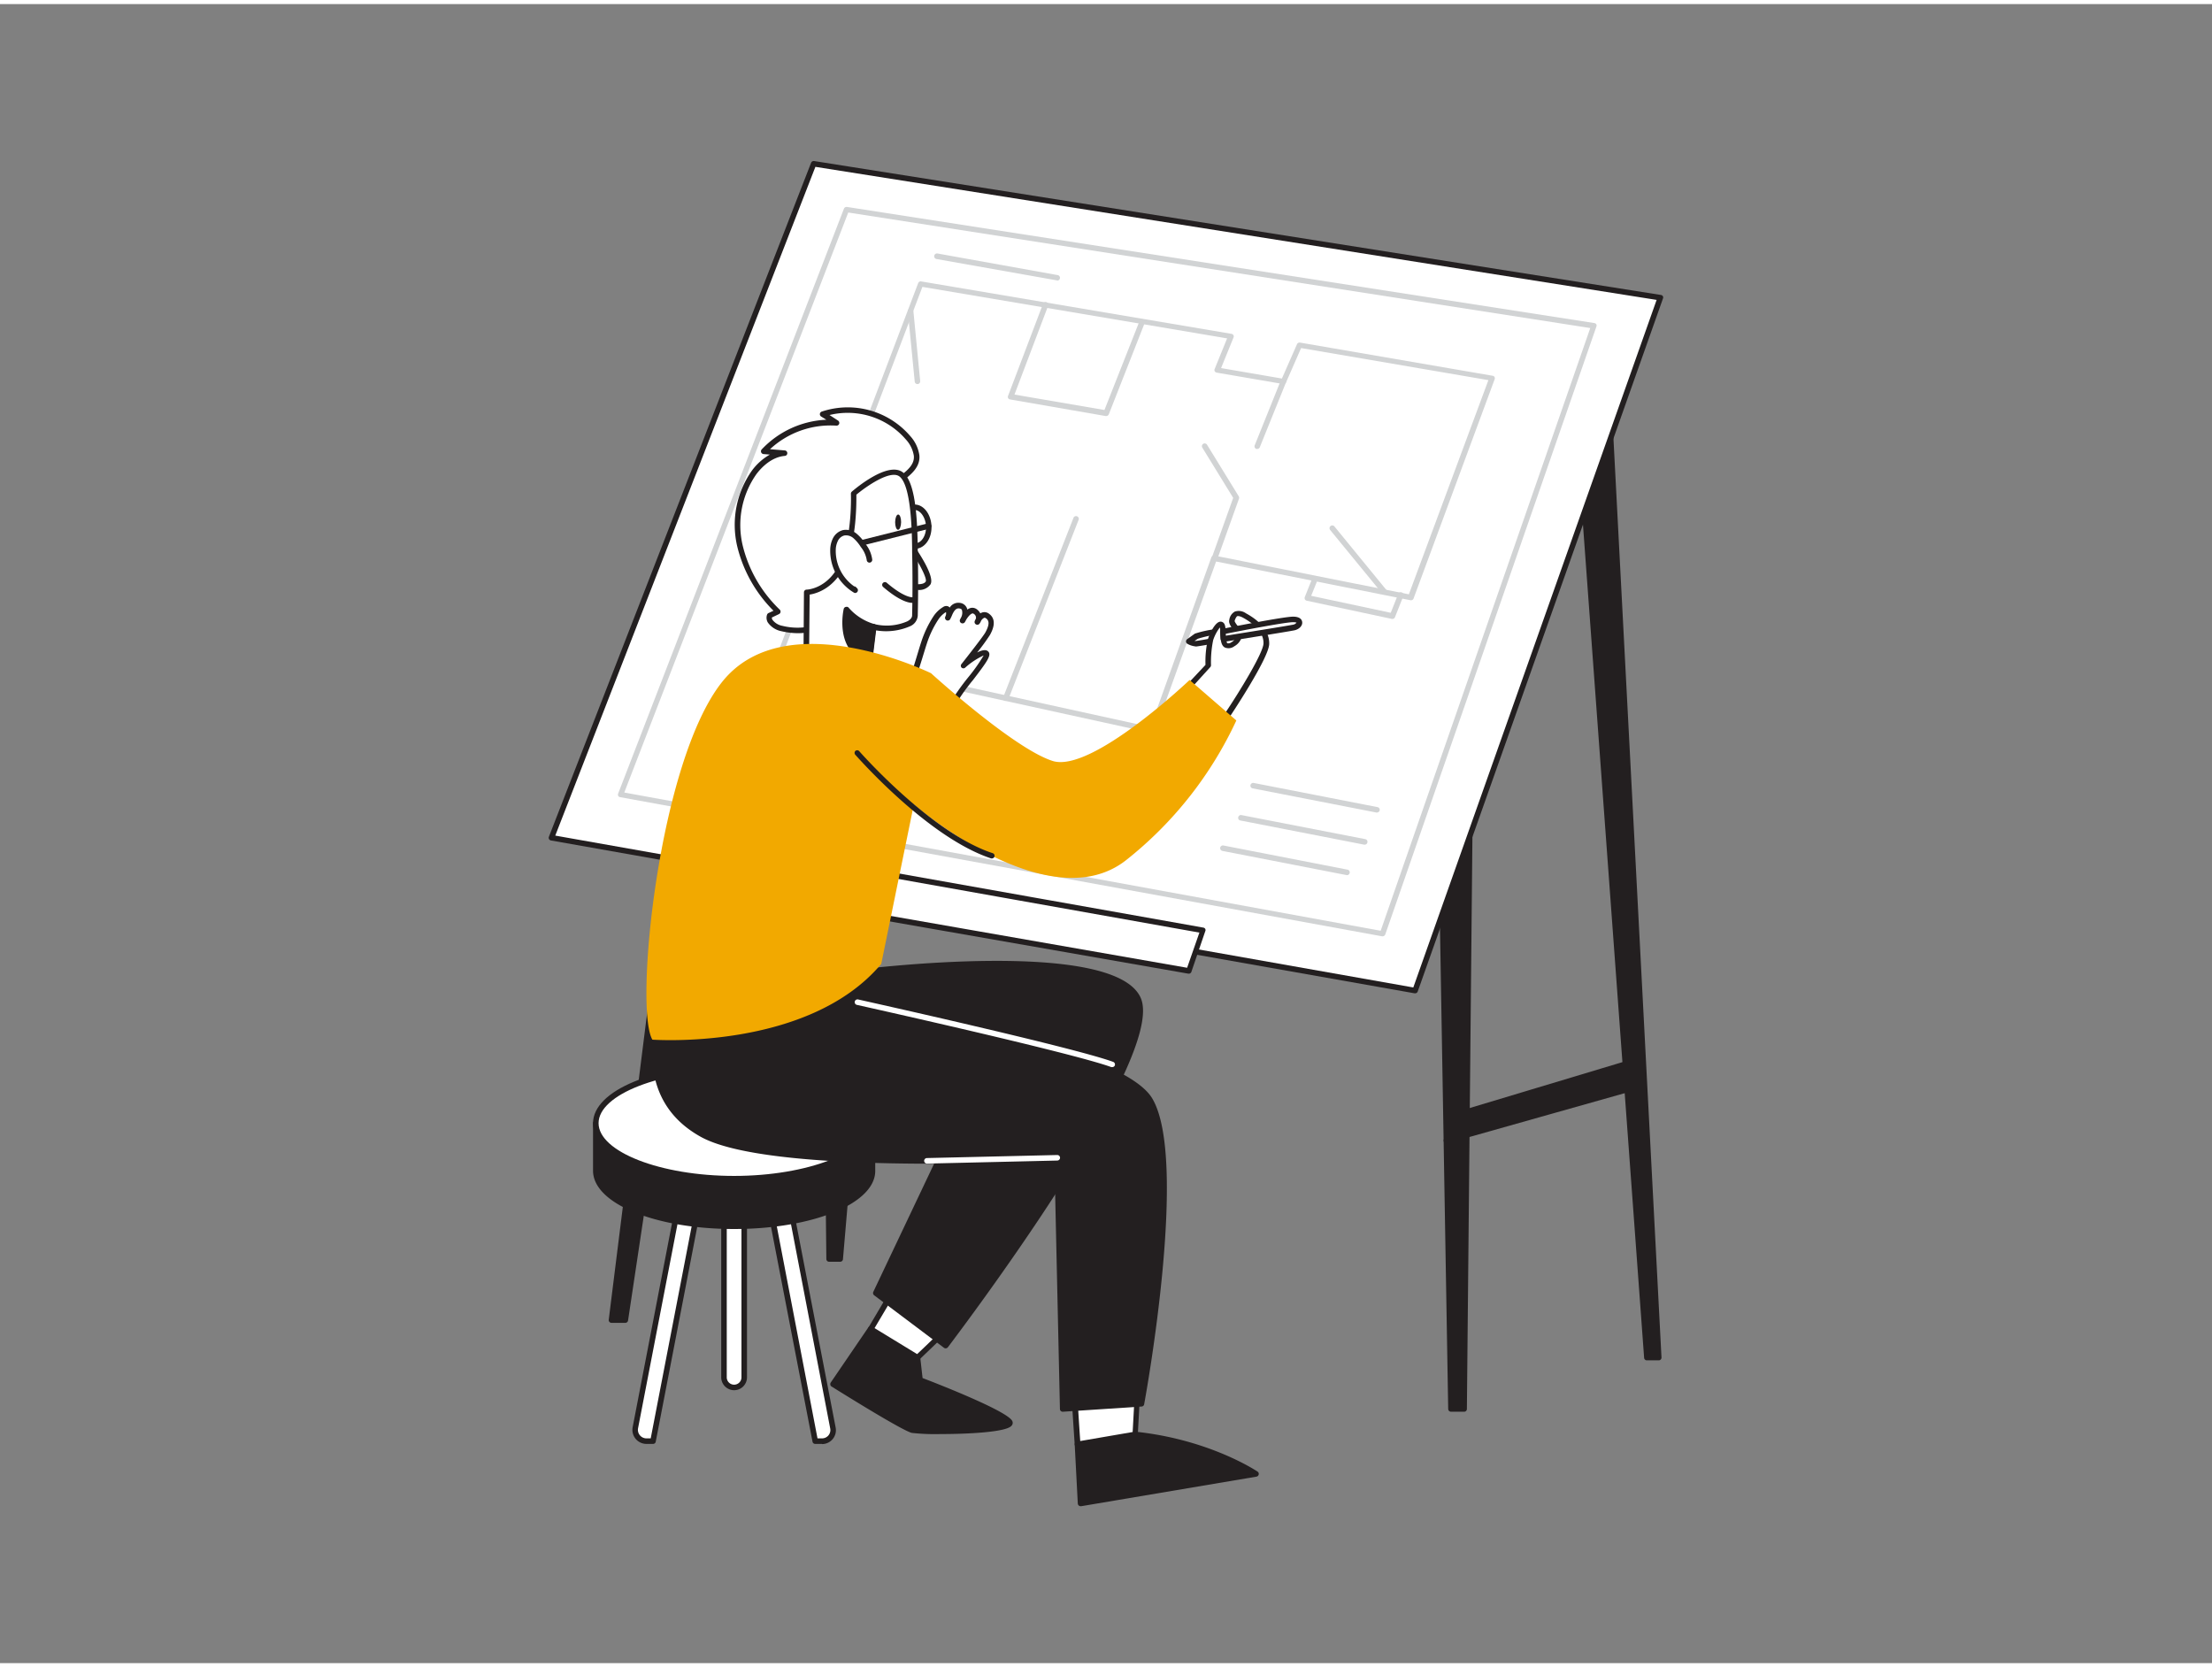 <svg xmlns="http://www.w3.org/2000/svg" viewBox="0 0 400 300" width="406" height="306" class="illustration styles_illustrationTablet__1DWOa"><rect x="0" y="0" width="400" height="300" fill="#808080" stroke="none"/><g id="_373_architect_flatline" data-name="#373_architect_flatline"><path d="M118.08,259.86h-1.19a2,2,0,0,1-2-2.43l8.25-42.7h3.66Z" fill="#fff"></path><path d="M118.08,260.36h-1.19a2.54,2.54,0,0,1-2.49-3l8.24-42.7a.51.51,0,0,1,.5-.41h3.66a.47.47,0,0,1,.38.19.5.5,0,0,1,.11.41L118.57,260A.49.49,0,0,1,118.08,260.36Zm5.47-45.13-8.17,42.3a1.55,1.55,0,0,0,1.51,1.83h.78l8.52-44.13Z" fill="#231f20"></path><path d="M147.42,259.86h1.23a2,2,0,0,0,2-2.38l-8.26-42.75H138.7Z" fill="#fff"></path><path d="M148.65,260.36h-1.23a.49.49,0,0,1-.49-.4l-8.72-45.13a.5.5,0,0,1,.11-.41.47.47,0,0,1,.38-.19h3.66a.49.49,0,0,1,.49.41l8.26,42.75a2.51,2.51,0,0,1-2.46,3Zm-.82-1h.82a1.52,1.52,0,0,0,1.16-.54,1.51,1.51,0,0,0,.32-1.24L142,215.23h-2.64Z" fill="#231f20"></path><path d="M125.19,123c-.6,2.67-14.61,115-14.61,115h2.53l18-119.9Z" fill="#231f20"></path><path d="M113.11,238.47h-2.53a.52.52,0,0,1-.38-.17.51.51,0,0,1-.12-.39c.57-4.59,14-112.35,14.62-115a.51.51,0,0,1,.17-.28l5.88-4.92a.5.5,0,0,1,.57-.06.51.51,0,0,1,.25.51l-18,119.9A.51.51,0,0,1,113.11,238.47Zm-2-1h1.53l17.7-118.17-4.73,4C124.77,128.44,112.21,229,111.15,237.47Z" fill="#231f20"></path><polygon points="149.14 153.53 149.94 226.92 151.93 226.92 158.72 147.69 149.14 153.53" fill="#231f20"></polygon><path d="M151.93,227.42h-2a.49.49,0,0,1-.5-.49l-.8-73.39a.5.5,0,0,1,.24-.43l9.58-5.84a.51.51,0,0,1,.53,0,.49.49,0,0,1,.23.47L152.43,227A.5.5,0,0,1,151.93,227.42Zm-1.5-1h1l6.67-77.79-8.5,5.18Z" fill="#231f20"></path><polygon points="286.35 88.65 297.8 244.75 299.95 244.75 291.09 75.26 286.35 88.65" fill="#231f20"></polygon><path d="M300,245.25H297.8a.49.49,0,0,1-.49-.46L285.85,88.68a.36.36,0,0,1,0-.2l4.74-13.39a.5.5,0,0,1,1,.14l8.86,169.49a.5.5,0,0,1-.13.37A.52.52,0,0,1,300,245.25Zm-1.68-1h1.16L290.72,77.8l-3.87,10.92Z" fill="#231f20"></path><polygon points="260.85 164.41 262.38 254.04 264.76 254.04 265.76 150.54 260.85 164.41" fill="#231f20"></polygon><path d="M264.76,254.54h-2.38a.51.51,0,0,1-.5-.49l-1.53-89.63a.57.57,0,0,1,0-.18l4.91-13.86a.5.5,0,0,1,1,.17l-1,103.5A.49.49,0,0,1,264.76,254.54Zm-1.88-1h1.39l1-100-3.88,11Z" fill="#231f20"></path><polygon points="147.13 28.88 99.72 150.75 255.9 178.38 300.28 53.09 147.13 28.88" fill="#fff"></polygon><path d="M255.9,178.88h-.09L99.63,151.24a.49.49,0,0,1-.37-.67L146.67,28.7a.51.51,0,0,1,.54-.32L300.36,52.6a.5.5,0,0,1,.35.24.51.51,0,0,1,0,.42L256.37,178.55A.5.5,0,0,1,255.9,178.88ZM100.41,150.36l155.16,27.46,44-124.33L147.45,29.43Z" fill="#231f20"></path><path d="M208.42,131.81h-.11l-67-14.67a.52.52,0,0,1-.33-.25.51.51,0,0,1,0-.42l25.05-66a.49.49,0,0,1,.55-.32l56.12,9.48a.51.51,0,0,1,.35.25.47.47,0,0,1,0,.43l-2.24,5.51,11,1.89,2.73-6.21a.5.5,0,0,1,.54-.29l34.84,6a.47.47,0,0,1,.35.24.52.52,0,0,1,0,.42l-14.65,39.61a.5.5,0,0,1-.56.32l-35.15-7-11.05,30.69A.5.5,0,0,1,208.42,131.81Zm-66.37-15.54,66,14.46,11-30.68a.5.5,0,0,1,.57-.32l35.15,7L269.15,68,235.28,62.2l-2.72,6.21a.51.51,0,0,1-.55.29l-12-2.06a.51.51,0,0,1-.35-.25.47.47,0,0,1,0-.43l2.24-5.51-55.1-9.31Z" fill="#d1d3d4"></path><path d="M250,168.57h-.09L112.14,143.41a.47.47,0,0,1-.35-.24.54.54,0,0,1,0-.43L152.61,37a.51.51,0,0,1,.54-.32l135.16,21a.52.52,0,0,1,.36.23.54.54,0,0,1,0,.43L250.5,168.24A.52.52,0,0,1,250,168.57Zm-137.11-26,136.78,25L287.57,58.58,153.39,37.69Z" fill="#d1d3d4"></path><polygon points="217.52 167.51 214.97 174.83 139.17 161.57 141.62 153.99 217.52 167.51" fill="#fff"></polygon><path d="M215,175.33h-.09l-75.8-13.26a.48.48,0,0,1-.34-.23.53.53,0,0,1-.05-.41l2.46-7.58a.49.49,0,0,1,.56-.34L217.61,167a.47.47,0,0,1,.34.24.46.46,0,0,1,0,.41L215.44,175A.49.49,0,0,1,215,175.33Zm-75.15-14.15,74.82,13.08,2.22-6.36L142,154.56Z" fill="#231f20"></path><path d="M130.92,216h3.66a0,0,0,0,1,0,0v32.29a1.83,1.83,0,0,1-1.83,1.83h0a1.83,1.83,0,0,1-1.83-1.83V216a0,0,0,0,1,0,0Z" fill="#fff"></path><path d="M132.75,250.65a2.34,2.34,0,0,1-2.33-2.33V216a.5.5,0,0,1,.5-.5h3.66a.5.5,0,0,1,.5.5v32.29A2.33,2.33,0,0,1,132.75,250.65Zm-1.33-34.12v31.79a1.33,1.33,0,0,0,2.66,0V216.53Z" fill="#231f20"></path><path d="M145.65,202.36a58.46,58.46,0,0,0-25.79,0H107.74V211c0,5.55,11.2,10,25,10s25-4.49,25-10v-8.6Z" fill="#231f20"></path><path d="M132.75,221.5c-14.31,0-25.51-4.63-25.51-10.54v-8.6a.5.5,0,0,1,.5-.5H119.8a59,59,0,0,1,25.9,0h12.07a.5.5,0,0,1,.5.5V211C158.27,216.87,147.06,221.5,132.75,221.5Zm-24.51-18.64V211c0,5.18,11.22,9.54,24.51,9.54s24.52-4.36,24.52-9.54v-8.1H145.65l-.12,0a58.18,58.18,0,0,0-25.55,0l-.12,0Z" fill="#231f20"></path><ellipse cx="132.75" cy="202.36" rx="25.02" ry="10.04" fill="#fff"></ellipse><path d="M132.75,212.9c-14.31,0-25.51-4.63-25.51-10.54s11.2-10.55,25.51-10.55,25.52,4.63,25.52,10.55S147.06,212.9,132.75,212.9Zm0-20.09c-13.29,0-24.51,4.37-24.51,9.55s11.22,9.54,24.51,9.54,24.52-4.37,24.52-9.54S146,192.81,132.75,192.81Z" fill="#231f20"></path><path d="M157.47,239.59l-6.82,10s12.55,7.87,14.38,8.34,18.35.28,17.59-1.41-16.23-7.63-16.23-7.63l-.47-4.1Z" fill="#231f20"></path><path d="M170,258.58a38.21,38.21,0,0,1-5.12-.21c-1.85-.47-13.22-7.59-14.51-8.39a.47.47,0,0,1-.22-.33.51.51,0,0,1,.07-.38l6.82-10a.5.5,0,0,1,.67-.15l8.45,5.16a.52.52,0,0,1,.24.37l.43,3.8c4,1.53,15.48,6.09,16.23,7.79a.74.74,0,0,1-.13.82C182,258.24,175,258.58,170,258.58Zm-18.66-9.18c3.76,2.35,12.41,7.65,13.79,8,1.84.47,15.22.19,16.92-.85-1-1.12-8.71-4.49-15.86-7.23a.52.52,0,0,1-.32-.41l-.44-3.86-7.83-4.79Z" fill="#231f20"></path><path d="M172.58,238.27c-.19.29-6.66,6.48-6.66,6.48l-8.45-5.16L163,230.2Z" fill="#fff"></path><path d="M165.92,245.25a.48.48,0,0,1-.26-.07L157.21,240a.5.5,0,0,1-.17-.68l5.54-9.38a.47.47,0,0,1,.35-.24.49.49,0,0,1,.4.11l9.57,8.07a.5.5,0,0,1,.1.66c-.19.29-4.3,4.23-6.74,6.56A.49.49,0,0,1,165.92,245.25Zm-7.77-5.83,7.7,4.7c2.13-2,5-4.82,6-5.81L163.14,231Z" fill="#231f20"></path><path d="M194.84,260.42l.56,10.7,31.72-5.35s-8.35-5.72-21.86-7.13Z" fill="#231f20"></path><path d="M195.4,271.62a.51.51,0,0,1-.31-.11.52.52,0,0,1-.19-.36l-.56-10.7a.5.5,0,0,1,.41-.52l10.42-1.78h.14c13.48,1.41,22,7.16,22.1,7.22a.49.49,0,0,1,.2.52.5.5,0,0,1-.4.39l-31.73,5.35Zm0-10.78.51,9.7,29.85-5a53.31,53.31,0,0,0-20.45-6.36Z" fill="#231f20"></path><path d="M194.27,251.6c0,.28.57,8.82.57,8.82l10.42-1.78.47-8.54Z" fill="#fff"></path><path d="M194.84,260.92a.5.5,0,0,1-.31-.1.52.52,0,0,1-.19-.36c-.1-1.43-.57-8.58-.57-8.86a.5.5,0,0,1,.44-.49l11.45-1.51a.48.48,0,0,1,.4.13.5.5,0,0,1,.16.4l-.47,8.54a.49.49,0,0,1-.41.46l-10.42,1.79Zm0-8.88c.07,1.27.31,5,.5,7.8l9.48-1.63.41-7.54Z" fill="#231f20"></path><path d="M154.2,175.2s46.93-6,51.62,4.7S171,242.58,171,242.58l-12.62-9.49,17-35.92S135.8,203,133,193.79s20.65-16.9,20.65-16.9Z" fill="#231f20"></path><path d="M171,243.08a.49.49,0,0,1-.3-.1l-12.62-9.49a.51.51,0,0,1-.16-.62l16.64-35.08c-6.15.84-39.35,5-42.05-3.86-2.8-9.15,18.09-16.54,20.73-17.43l.49-1.45a.48.48,0,0,1,.41-.34c1.93-.25,47.35-5.93,52.14,5S173,240.75,171.4,242.89A.53.53,0,0,1,171,243.08Zm-12-10.15,11.9,8.95c1.73-2.29,10.57-14.13,18.85-26.9C205,191.47,206.65,183,205.36,180.1c-1.83-4.18-11.2-6.28-27.1-6.06-11,.15-21.74,1.39-23.69,1.62l-.46,1.39a.51.51,0,0,1-.32.32c-.23.07-23,7.65-20.32,16.27,2.2,7.21,31,4.63,41.87,3a.51.51,0,0,1,.47.2.49.49,0,0,1,.05.51Zm-5.36-56h0Z" fill="#231f20"></path><path d="M119.38,181.87c0,1.12-5.07,15.48,7.6,22.52s64.2,4.23,64.2,4.23l1,45.42,14.21-.94s8.07-44.11,1.5-55S141.06,178,141.06,178Z" fill="#231f20"></path><path d="M192.17,254.54a.49.49,0,0,1-.5-.49l-1-44.91c-5.73.3-51.83,2.42-63.95-4.31-7.64-4.24-10.34-11.7-8-22.16a7.59,7.59,0,0,0,.16-.8.51.51,0,0,1,.41-.49L141,177.53h.17c2.46.37,60.56,9.35,67.17,20.32s-1.1,53.53-1.44,55.34a.49.49,0,0,1-.45.41l-14.22.94Zm-1-46.42a.5.5,0,0,1,.34.13.52.52,0,0,1,.16.36l1,44.9,13.3-.88c.77-4.35,7.57-44.2,1.5-54.27-6.27-10.38-63.86-19.44-66.39-19.83l-21.25,3.77-.12.58c-2.22,10,.32,17.07,7.53,21.08,12.39,6.88,63.41,4.18,63.92,4.16Z" fill="#231f20"></path><path d="M165.54,98.49c-1.59,0-2.93-1.72-3-3.89a4.81,4.81,0,0,1,.71-2.79,2.62,2.62,0,0,1,2.09-1.31c1.63-.06,3,1.68,3.1,3.88s-1.17,4-2.8,4.11Zm-.14-7h0a1.62,1.62,0,0,0-1.29.86,3.76,3.76,0,0,0-.55,2.2c.06,1.63,1,3,2.06,2.93s1.9-1.45,1.84-3.07h0C167.36,92.82,166.44,91.49,165.4,91.49Z" fill="#231f20"></path><path d="M147.39,112.83a12,12,0,0,1-6,.09c-1.19-.27-2.63-1.19-2.23-2.35l1.54-.72a24.42,24.42,0,0,1-6.89-11.93,16.51,16.51,0,0,1,2.61-13.3,8,8,0,0,1,5.46-3.45l-3.74-.3a16.45,16.45,0,0,1,13.12-5.18l-2.47-1.53a14.31,14.31,0,0,1,15.44,4.26,6.09,6.09,0,0,1,1.55,3.2c.2,2-1.66,3.3-3.07,4.42,1.51,1.84,2.22,2.28,2,4.66A19.13,19.13,0,0,1,162.6,97a47.1,47.1,0,0,1-3.95,5.84C155.5,107.21,152.1,111.5,147.39,112.83Z" fill="#fff"></path><path d="M144.3,113.76a13.41,13.41,0,0,1-3-.36,3.92,3.92,0,0,1-2.46-1.59,1.68,1.68,0,0,1-.13-1.4.5.5,0,0,1,.26-.29l.9-.42A24.59,24.59,0,0,1,133.3,98,17,17,0,0,1,136,84.32a10.41,10.41,0,0,1,3.22-2.86l-1.15-.09a.52.52,0,0,1-.43-.32.5.5,0,0,1,.1-.52,17.11,17.11,0,0,1,11.69-5.37l-.94-.58a.49.49,0,0,1-.23-.47.5.5,0,0,1,.33-.42,14.88,14.88,0,0,1,16,4.41,6.58,6.58,0,0,1,1.66,3.47c.21,2.12-1.48,3.46-2.86,4.55l.21.25c1.16,1.35,1.79,2.1,1.57,4.37A19.89,19.89,0,0,1,163,97.25a34.44,34.44,0,0,1-3.07,4.66l-.92,1.24c-3.17,4.39-6.67,8.79-11.53,10.16h0A11.49,11.49,0,0,1,144.3,113.76Zm3.09-.93h0Zm-7.81-1.91a.71.71,0,0,0,.09.4,2.91,2.91,0,0,0,1.81,1.11,11.35,11.35,0,0,0,5.77-.08h0c4.55-1.29,7.92-5.54,11-9.78l.93-1.26a33.48,33.48,0,0,0,3-4.51,19,19,0,0,0,2-6.15c.18-1.86-.24-2.34-1.34-3.63l-.55-.66a.46.46,0,0,1-.11-.37.52.52,0,0,1,.18-.34l.37-.29c1.32-1,2.68-2.1,2.52-3.69a5.63,5.63,0,0,0-1.43-2.93A13.9,13.9,0,0,0,150,74.31l1.54,1a.51.51,0,0,1,.21.58.5.5,0,0,1-.51.34,16.1,16.1,0,0,0-12,4.26l2.67.22a.49.49,0,0,1,.46.5.48.48,0,0,1-.45.49c-2.45.21-4.25,2.13-5.11,3.26a16,16,0,0,0-2.52,12.89A23.88,23.88,0,0,0,141,109.5a.5.5,0,0,1-.14.81Z" fill="#231f20"></path><path d="M164.54,97.81s4,5.68,3.25,6.91-3.41.5-3.41.5" fill="#fff"></path><path d="M166,105.94a7.12,7.12,0,0,1-1.72-.23.5.5,0,0,1,.26-1c.59.16,2.4.45,2.86-.29.3-.52-1.21-3.49-3.23-6.36a.5.5,0,1,1,.81-.57c1.26,1.79,4.11,6.1,3.27,7.46A2.51,2.51,0,0,1,166,105.94Z" fill="#231f20"></path><path d="M163,85.08c2.5,1.92,2.44,11.24,2.5,14q.14,5.77,0,11.56c-.06,2.44-6.38,2.68-7.52,2l-1.21,9.88s-.52.65-5.69-1.55-5.25-3.42-5.25-3.42l.08-11.14s4.18-.1,6.5-5.15,2-12.69,2-12.69S160.53,83.2,163,85.08Z" fill="#fff"></path><path d="M156.31,123.07a17.15,17.15,0,0,1-5.46-1.67c-5.06-2.17-5.53-3.49-5.55-3.84l.08-11.19a.49.49,0,0,1,.49-.49c.16,0,3.9-.17,6.06-4.86,2.24-4.88,1.94-12.38,1.94-12.46a.51.51,0,0,1,.17-.4c.66-.57,6.55-5.54,9.23-3.48h0c2.21,1.69,2.6,7.84,2.69,13.63V99c.09,3.85.09,7.75,0,11.59a2.25,2.25,0,0,1-1.38,1.91,10.85,10.85,0,0,1-6.22.74l-1.14,9.28a.49.49,0,0,1-.1.25A1,1,0,0,1,156.31,123.07Zm-10-5.62c.09.18.79,1.25,4.95,3,3.29,1.4,4.59,1.6,5,1.6l1.17-9.53a.49.49,0,0,1,.27-.39.48.48,0,0,1,.48,0,9.34,9.34,0,0,0,5.9-.52c.56-.3.85-.66.86-1.06.09-3.82.09-7.7,0-11.53v-.75c-.05-3.07-.18-11.22-2.29-12.85h0c-1.67-1.27-6.11,1.89-7.79,3.29,0,1.38.09,8-2,12.68-2,4.3-5.22,5.2-6.45,5.39Z" fill="#231f20"></path><path d="M165.29,107.75s-1.5.47-5.24-2.73" fill="#fff"></path><path d="M165,108.28c-.73,0-2.39-.38-5.3-2.88a.5.5,0,0,1,.65-.76c3.36,2.88,4.77,2.63,4.78,2.62a.52.52,0,0,1,.6.36.49.49,0,0,1-.32.6A1.35,1.35,0,0,1,165,108.28Z" fill="#231f20"></path><path d="M158,112.61s-3.31-.92-4.9-3.12c0,0-1.75,7.34,4.18,9Z" fill="#231f20"></path><path d="M157.23,119h-.13c-6.32-1.74-4.56-9.5-4.54-9.58A.49.49,0,0,1,153,109a.47.47,0,0,1,.5.19,9.72,9.72,0,0,0,4.64,2.93.51.51,0,0,1,.36.55l-.72,5.86a.51.51,0,0,1-.22.35A.46.46,0,0,1,157.23,119Zm-3.86-8.35c-.21,1.88-.19,5.83,3.44,7.19l.59-4.84A11.42,11.42,0,0,1,153.37,110.61Z" fill="#231f20"></path><ellipse cx="162.42" cy="93.68" rx="1.38" ry="0.54" transform="translate(66.78 254.96) rotate(-89.31)" fill="#231f20"></ellipse><path d="M153.31,98.57a.5.5,0,0,1-.13-1l14.62-3.67a.5.5,0,0,1,.6.37.49.49,0,0,1-.36.6l-14.61,3.67Z" fill="#231f20"></path><path d="M157.23,100.5a5.14,5.14,0,0,0-1.16-2.61,7.43,7.43,0,0,0-1.44-1.71,2.53,2.53,0,0,0-2.1-.57,2.32,2.32,0,0,0-1.47,1.24,4.38,4.38,0,0,0-.43,1.92,8.26,8.26,0,0,0,4,7.22l-.22-.22" fill="#fff"></path><path d="M154.66,106.49a.47.47,0,0,1-.25-.07,8.82,8.82,0,0,1-4.28-7.66,4.83,4.83,0,0,1,.48-2.14,2.84,2.84,0,0,1,1.81-1.5,3,3,0,0,1,2.51.67,7.74,7.74,0,0,1,1.56,1.81,5.65,5.65,0,0,1,1.24,2.87.51.51,0,0,1-.48.53.5.5,0,0,1-.52-.48,5,5,0,0,0-1.07-2.35,7.21,7.21,0,0,0-1.34-1.6,2,2,0,0,0-1.67-.47,1.8,1.8,0,0,0-1.15,1,3.9,3.9,0,0,0-.37,1.71,7.83,7.83,0,0,0,3.33,6.48.46.46,0,0,1,.34.15l.22.22a.5.5,0,0,1,0,.65A.51.51,0,0,1,154.66,106.49Z" fill="#231f20"></path><path d="M220.07,113.45a24.77,24.77,0,0,0-3.73.84c-.49.32-1.37.95-1.37.95a3.33,3.33,0,0,0,1.27.41c.46,0,3.09-.51,3.09-.51" fill="#fff"></path><path d="M216.19,116.15a3.83,3.83,0,0,1-1.46-.46.52.52,0,0,1-.26-.41.5.5,0,0,1,.21-.44s.89-.64,1.39-1A19.79,19.79,0,0,1,220,113a.51.51,0,0,1,.58.41.5.5,0,0,1-.42.57,21.72,21.72,0,0,0-3.54.78c-.17.11-.39.25-.6.4l.2,0c.31,0,2-.32,3-.5a.5.5,0,1,1,.17,1c-.27.05-2.67.48-3.14.51Z" fill="#231f20"></path><path d="M214.81,123.59l3.68-4a19.53,19.53,0,0,1,.42-4.71c.49-1.41,1.48-3.1,2-2.75s0,3.38.85,3.8,2.39-.91,2.39-1.83-1.55-2-1.34-2.74.57-1.76,2.26-.85,4,2.6,3.94,5.11-7.56,13.66-7.56,13.66Z" fill="#fff"></path><path d="M221.42,129.83a.52.52,0,0,1-.33-.12L214.48,124a.47.47,0,0,1-.17-.35.51.51,0,0,1,.13-.37l3.55-3.79a18.1,18.1,0,0,1,.45-4.69c.33-1,1.19-2.81,2.05-3.09a.75.75,0,0,1,.68.11c.41.29.44.93.49,1.91,0,.5.07,1.69.29,1.85a.91.91,0,0,0,.74-.19,1.89,1.89,0,0,0,.93-1.2,2.55,2.55,0,0,0-.61-1.07c-.43-.57-.88-1.17-.71-1.8a2,2,0,0,1,1-1.47,2.23,2.23,0,0,1,2,.31c2.81,1.53,4.27,3.45,4.21,5.56-.07,2.57-6.87,12.78-7.64,13.93a.51.51,0,0,1-.35.22Zm-5.89-6.28,5.79,5c3-4.46,7.11-11.26,7.16-12.93.06-2.16-2-3.72-3.68-4.65-.67-.36-1-.33-1.1-.27s-.33.44-.43.81c-.05.16.32.65.54.94a3,3,0,0,1,.81,1.67,2.79,2.79,0,0,1-1.41,2,1.74,1.74,0,0,1-1.71.23c-.74-.37-.79-1.55-.84-2.7,0-.28,0-.67-.07-.93a7.82,7.82,0,0,0-1.21,2.29,19.54,19.54,0,0,0-.39,4.54.5.5,0,0,1-.14.35Z" fill="#231f20"></path><path d="M163.75,125.86c.2,0,3-9.47,3.31-10.29a18.85,18.85,0,0,1,2.18-4.6,5.29,5.29,0,0,1,1.61-1.55.49.49,0,0,1,.42-.07.41.41,0,0,1,.19.27,1.71,1.71,0,0,1-.1,1.33c.43-.8.86-2.35,2.1-2.2,1.47.18,1.1,1.88.57,2.71,0,0,1.19-2.46,2.32-1.63a1.3,1.3,0,0,1,.35,1.88s.78-1.9,1.9-1,.49,2.25,0,3.16-4.36,5.78-4.36,5.78,3.45-2.89,4.15-2.19-5.22,7-6.66,10.14Z" fill="#fff"></path><path d="M171.73,128.05h-.1l-8-1.69h0a.5.5,0,0,1-.39-.59.55.55,0,0,1,.11-.23c.3-.62,1.65-5,2.39-7.44.41-1.37.74-2.44.83-2.69a19.24,19.24,0,0,1,2.24-4.72,5.5,5.5,0,0,1,1.78-1.69.94.94,0,0,1,.87-.09.74.74,0,0,1,.28.22,1.82,1.82,0,0,1,1.76-.86,1.56,1.56,0,0,1,1.31.87,2.06,2.06,0,0,1,.12.35,1.91,1.91,0,0,1,.59-.29,1.35,1.35,0,0,1,1.11.23,2.17,2.17,0,0,1,.64.74,1.71,1.71,0,0,1,.39-.17,1.35,1.35,0,0,1,1.22.27c1.56,1.17.49,3.15.14,3.8a37.12,37.12,0,0,1-2.32,3.18c.86-.44,1.61-.6,2-.18.65.65-.2,1.83-2.75,5.16a36.91,36.91,0,0,0-3.8,5.54A.5.5,0,0,1,171.73,128.05Zm-7.28-2.55,7,1.48a42.5,42.5,0,0,1,3.74-5.37,31.48,31.48,0,0,0,2.69-3.83,13.57,13.57,0,0,0-3.33,2.2.49.49,0,0,1-.67,0,.48.48,0,0,1,0-.66c1.07-1.35,3.92-5,4.31-5.7.71-1.32.75-2.07.14-2.53-.2-.15-.31-.12-.35-.11a1.29,1.29,0,0,0-.6.6,1.76,1.76,0,0,1-.25.45.48.48,0,0,1-.64.14.49.49,0,0,1-.22-.62,2.63,2.63,0,0,1,.2-.41.79.79,0,0,0-.39-.88.27.27,0,0,0-.27-.06c-.38.09-.84.7-1.12,1.17q-.1.21-.21.39a.51.51,0,0,1-.67.16.49.49,0,0,1-.2-.65s.09-.18.19-.36a1.81,1.81,0,0,0,.15-1.32c0-.11-.16-.27-.52-.31-.6-.07-1,.54-1.35,1.42-.09.19-.17.36-.25.51h0a.5.5,0,0,1-.68.21.51.51,0,0,1-.2-.68h0a1.18,1.18,0,0,0,.11-.8,4.51,4.51,0,0,0-1.38,1.35,17.92,17.92,0,0,0-2.12,4.48c-.09.25-.41,1.3-.82,2.64C165.45,122.5,164.83,124.52,164.45,125.5Z" fill="#231f20"></path><path d="M168.36,121s-26.17-12.86-37.72,1.5-16,59.13-12.67,64.76c0,0,28.15,2.07,41.39-13.7l5.89-28.82s24.24,21.06,38.32,10.11a69.39,69.39,0,0,0,20-25.31l-8.45-7.32s-17.74,16.89-24.78,14.64S168.36,121,168.36,121Z" fill="#f2a900"></path><path d="M201.13,192.22a.57.57,0,0,1-.18,0c-7-2.58-45.61-11.16-46-11.25a.5.5,0,0,1-.38-.6.51.51,0,0,1,.6-.38c1.59.36,39.05,8.68,46.13,11.29a.5.5,0,0,1,.29.65A.48.48,0,0,1,201.13,192.22Z" fill="#fff"></path><path d="M167.62,209.67a.5.5,0,0,1,0-1l23.56-.55a.5.5,0,0,1,.51.48.51.51,0,0,1-.49.52l-23.56.55Z" fill="#fff"></path><path d="M233.83,111.27c-1.79,0-12.69,2.19-12.69,2.19l.09,1.33s11.75-1.87,12.78-2.1S235.63,111.27,233.83,111.27Z" fill="#fff"></path><path d="M221.23,115.29a.51.51,0,0,1-.31-.11.52.52,0,0,1-.19-.36l-.08-1.33a.49.49,0,0,1,.4-.52c.44-.09,11-2.2,12.78-2.2,1.39,0,1.62.67,1.65,1,.07.63-.53,1.27-1.37,1.46-1,.23-12.32,2-12.8,2.1Zm.44-1.43,0,.35c2.32-.37,11.33-1.81,12.21-2a.9.9,0,0,0,.57-.37,2.51,2.51,0,0,0-.64-.07C232.5,111.77,225.54,113.09,221.67,113.86Z" fill="#231f20"></path><path d="M179.4,154.49l-.16,0c-11.35-3.74-24-18.12-24.56-18.73a.51.51,0,0,1,0-.71.49.49,0,0,1,.7.05c.13.15,13,14.78,24.13,18.44a.49.49,0,0,1,.31.63A.48.48,0,0,1,179.4,154.49Z" fill="#231f20"></path><polygon points="263.31 200.92 293.91 191.72 294.25 196.32 261.55 205.53 263.31 200.92" fill="#231f20"></polygon><path d="M261.55,206a.49.49,0,0,1-.37-.16.53.53,0,0,1-.1-.51l1.76-4.62a.5.5,0,0,1,.32-.3l30.61-9.2a.54.54,0,0,1,.43.07.51.51,0,0,1,.21.38l.34,4.6a.5.5,0,0,1-.36.51L261.69,206Zm2.14-4.7-1.32,3.45L293.72,196l-.26-3.57Z" fill="#231f20"></path><path d="M251.8,111.18h-.1l-15.39-3.29a.49.49,0,0,1-.36-.67l1.35-3.38a.5.5,0,0,1,.93.37L237.1,107l14.39,3.07,1.35-3.4a.5.5,0,0,1,.65-.28.49.49,0,0,1,.28.65l-1.5,3.79A.51.51,0,0,1,251.8,111.18Z" fill="#d1d3d4"></path><path d="M219.62,100.72a.47.47,0,0,1-.17,0,.51.51,0,0,1-.31-.64L223,89.29l-5.58-9.08a.5.5,0,0,1,.85-.53L224,89a.5.5,0,0,1,.05.43l-3.94,11A.51.51,0,0,1,219.62,100.72Z" fill="#d1d3d4"></path><path d="M227.36,80.44a.63.63,0,0,1-.19,0,.51.51,0,0,1-.28-.65L231.63,68a.52.52,0,0,1,.66-.27.49.49,0,0,1,.27.65l-4.74,11.73A.48.48,0,0,1,227.36,80.44Z" fill="#d1d3d4"></path><path d="M165.9,68.71a.49.49,0,0,1-.49-.45L164.17,55.6a.5.5,0,0,1,1-.09l1.23,12.65a.5.5,0,0,1-.45.55Z" fill="#d1d3d4"></path><path d="M181.88,126a.57.57,0,0,1-.18,0,.51.51,0,0,1-.29-.65l12.72-32.48a.5.5,0,0,1,.93.36l-12.72,32.48A.48.48,0,0,1,181.88,126Z" fill="#d1d3d4"></path><path d="M249,146.19h-.1l-22.38-4.37a.5.5,0,0,1-.4-.58.51.51,0,0,1,.59-.4l22.38,4.37a.49.49,0,0,1,.4.58A.51.51,0,0,1,249,146.19Z" fill="#d1d3d4"></path><path d="M246.78,152h-.09l-22.39-4.37a.48.48,0,0,1-.39-.58.5.5,0,0,1,.58-.4L246.88,151a.48.48,0,0,1,.39.58A.49.49,0,0,1,246.78,152Z" fill="#d1d3d4"></path><path d="M243.53,157.49h-.1l-22.38-4.36a.51.51,0,0,1-.4-.59.5.5,0,0,1,.59-.39l22.38,4.36a.5.5,0,0,1-.09,1Z" fill="#d1d3d4"></path><path d="M200,74.49h-.08l-17.27-3a.47.47,0,0,1-.35-.24.5.5,0,0,1,0-.43l6.31-16.62a.5.5,0,0,1,.64-.29.49.49,0,0,1,.29.64l-6.09,16.06,16.27,2.79,6.31-16a.52.52,0,0,1,.65-.29.5.5,0,0,1,.28.65l-6.45,16.41A.51.51,0,0,1,200,74.49Z" fill="#d1d3d4"></path><path d="M191.13,49.94H191l-21.65-3.84a.5.5,0,0,1,.18-1L191.22,49a.5.5,0,0,1-.09,1Z" fill="#d1d3d4"></path><path d="M250.37,106.8a.5.5,0,0,1-.39-.18l-9.45-11.53a.5.5,0,0,1,.07-.7.5.5,0,0,1,.71.07L250.75,106a.5.5,0,0,1-.07.71A.51.51,0,0,1,250.37,106.8Z" fill="#d1d3d4"></path></g></svg>
